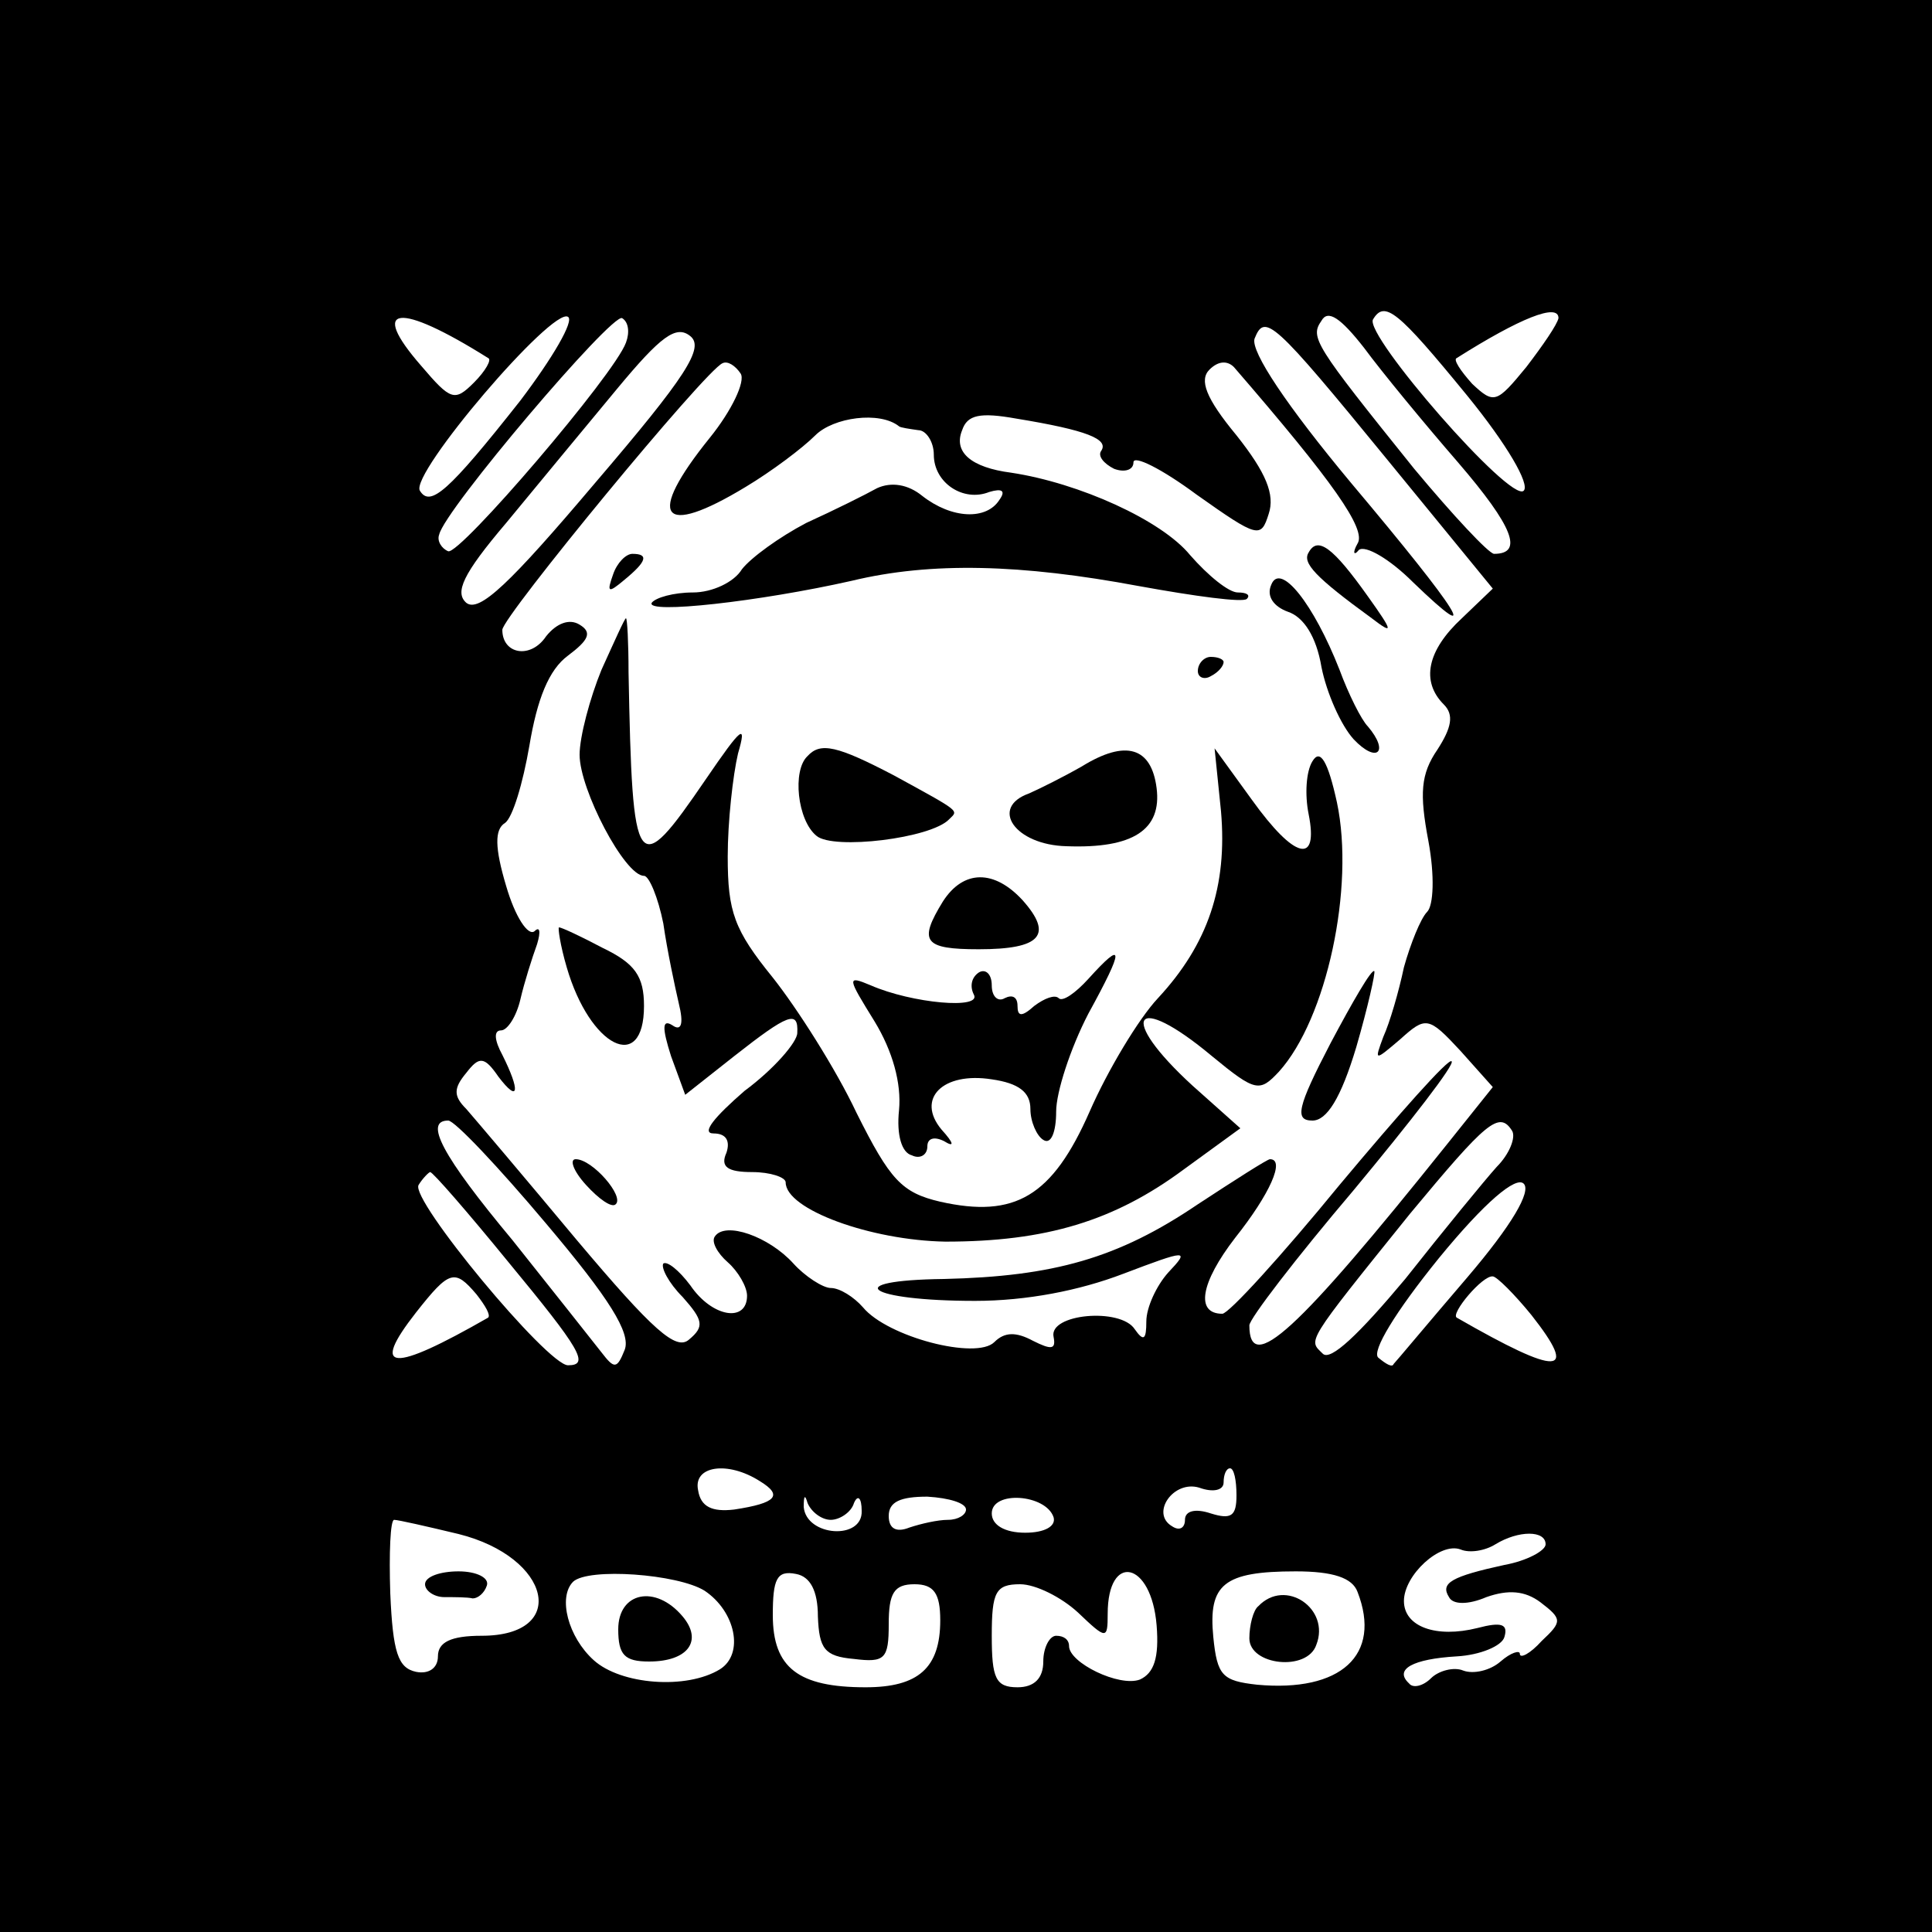<?xml version="1.0" standalone="no"?>
<!DOCTYPE svg PUBLIC "-//W3C//DTD SVG 20010904//EN"
 "http://www.w3.org/TR/2001/REC-SVG-20010904/DTD/svg10.dtd">
<svg version="1.0" xmlns="http://www.w3.org/2000/svg"
 width="150pt" height="150pt" viewBox="0 0 150 150"
 preserveAspectRatio="xMidYMid meet">
<g transform="translate(0,150) scale(0.1,-0.1)"
fill="#000000" stroke="none">
<path d="M0 750 l0 -750 750 0 750 0 0 750 0 750 -750 0 -750 0 0 -750z m379
472 c3 -1 -2 -10 -11 -19 -15 -15 -18 -14 -41 13 -41 47 -18 50 52 6z m25 -33
c-56 -71 -70 -83 -78 -70 -8 13 103 143 115 135 5 -3 -12 -32 -37 -65z m82 45
c-9 -25 -129 -165 -138 -162 -5 2 -9 8 -7 13 4 19 134 172 142 168 5 -3 6 -11
3 -19z m646 -93 c43 -50 51 -71 28 -71 -4 0 -32 30 -62 66 -78 97 -81 102 -72
115 5 9 15 2 33 -21 14 -19 47 -59 73 -89z m7 52 c31 -38 49 -69 44 -74 -10
-10 -124 121 -117 133 9 15 19 7 73 -59z m71 60 c-1 -5 -12 -21 -25 -38 -23
-28 -25 -29 -42 -13 -9 10 -15 19 -12 20 49 31 79 43 79 31z m-748 -128 c-66
-78 -90 -101 -100 -93 -9 8 -3 22 31 62 23 28 62 75 86 104 34 41 46 50 57 41
11 -9 -3 -31 -74 -114z m616 17 l81 -99 -24 -23 c-27 -25 -32 -49 -14 -67 8
-8 6 -18 -5 -35 -13 -19 -14 -34 -7 -71 5 -27 4 -50 -1 -55 -5 -5 -13 -25 -18
-43 -4 -19 -11 -43 -16 -54 -7 -19 -7 -19 13 -2 20 18 22 18 47 -9 l25 -28
-36 -45 c-116 -145 -153 -179 -153 -140 0 5 36 52 81 105 44 53 79 98 76 100
-2 3 -41 -41 -87 -96 -45 -55 -86 -100 -91 -100 -21 0 -17 24 10 59 27 34 39
61 27 61 -2 0 -27 -16 -56 -35 -62 -42 -112 -56 -197 -58 -82 -1 -60 -17 24
-17 40 0 81 8 115 21 50 19 52 19 35 1 -9 -10 -17 -27 -17 -38 0 -14 -2 -16
-9 -6 -11 17 -67 12 -63 -6 2 -10 -2 -10 -16 -3 -13 7 -22 7 -30 -1 -14 -14
-83 4 -102 27 -7 8 -18 15 -25 15 -6 0 -20 9 -29 19 -19 21 -53 33 -61 21 -3
-4 2 -13 10 -20 8 -7 15 -19 15 -26 0 -21 -27 -17 -44 8 -9 12 -18 19 -21 17
-2 -3 4 -15 15 -26 16 -18 17 -23 5 -33 -10 -9 -28 7 -87 77 -40 48 -79 94
-86 102 -10 10 -10 16 0 28 10 13 14 13 25 -3 16 -21 17 -11 3 17 -6 11 -7 19
-1 19 5 0 12 11 15 24 3 13 9 32 13 43 3 10 2 14 -2 10 -5 -4 -15 11 -22 35
-9 30 -9 44 -1 49 6 4 14 31 19 60 6 36 15 59 30 70 16 12 19 18 9 24 -8 5
-18 1 -26 -9 -12 -18 -34 -14 -34 5 0 10 158 202 171 207 4 2 10 -2 14 -8 4
-6 -7 -29 -24 -50 -50 -62 -38 -78 28 -38 20 12 44 30 54 40 14 14 50 19 65 7
1 -1 8 -2 15 -3 6 0 12 -9 12 -19 0 -22 23 -37 43 -29 10 3 13 1 8 -6 -10 -16
-37 -15 -60 3 -11 9 -24 11 -35 6 -9 -5 -33 -17 -55 -27 -21 -11 -43 -27 -50
-36 -6 -10 -23 -18 -38 -18 -15 0 -29 -4 -32 -8 -5 -9 84 1 155 17 62 15 132
13 223 -4 44 -8 81 -13 84 -10 3 3 0 5 -7 5 -7 0 -23 13 -37 29 -22 27 -86 56
-139 64 -31 4 -45 16 -38 33 4 12 14 14 42 9 55 -9 72 -16 66 -25 -3 -4 2 -10
10 -14 8 -3 15 -1 15 5 0 6 22 -5 49 -25 48 -34 50 -34 56 -15 5 15 -2 32 -25
61 -24 29 -29 43 -21 51 7 7 14 7 19 2 77 -89 103 -126 96 -137 -4 -7 -3 -10
1 -5 5 4 24 -7 42 -25 55 -53 37 -24 -48 77 -50 60 -78 102 -75 112 8 20 14
15 104 -95z m-654 -592 c49 -58 66 -85 61 -98 -6 -15 -8 -15 -18 -2 -7 9 -38
48 -69 87 -55 66 -69 93 -50 93 5 0 39 -36 76 -80z m750 72 c3 -5 -2 -18 -12
-28 -9 -10 -41 -49 -71 -87 -36 -43 -58 -64 -64 -58 -11 11 -15 6 68 109 59
71 69 80 79 64z m-780 -101 c57 -69 64 -81 47 -81 -16 0 -123 129 -116 140 3
5 8 10 9 10 2 0 29 -31 60 -69z m745 -13 c-30 -35 -55 -65 -57 -67 -1 -3 -6 0
-12 5 -5 5 13 35 47 77 36 44 60 64 66 58 6 -6 -9 -32 -44 -73z m-769 -13 c7
-9 11 -16 9 -18 -75 -43 -92 -42 -56 4 26 33 30 34 47 14z m819 -16 c37 -47
22 -48 -58 -2 -5 3 20 33 28 32 3 0 17 -14 30 -30z m-599 -129 c18 -11 13 -17
-20 -22 -17 -2 -26 2 -28 15 -4 19 23 23 48 7z m370 -11 c0 -16 -4 -19 -20
-14 -12 4 -20 2 -20 -5 0 -6 -4 -9 -10 -5 -17 10 1 36 21 30 11 -4 19 -2 19 4
0 6 2 11 5 11 3 0 5 -9 5 -21z m-315 -19 c7 0 16 6 18 13 3 7 6 4 6 -6 1 -23
-43 -20 -45 3 0 9 1 10 3 3 3 -7 11 -13 18 -13z m105 8 c0 -4 -6 -8 -14 -8 -8
0 -21 -3 -30 -6 -10 -4 -16 -1 -16 9 0 11 9 15 30 15 17 -1 30 -5 30 -10z m68
-6 c2 -7 -7 -12 -22 -12 -16 0 -26 6 -26 15 0 18 42 15 48 -3z m-462 -13 c72
-18 86 -79 18 -79 -24 0 -34 -5 -34 -16 0 -9 -7 -14 -17 -12 -14 3 -18 15 -20
61 -1 31 0 57 3 57 3 0 25 -5 50 -11z m844 -8 c0 -5 -15 -13 -32 -16 -41 -9
-50 -14 -43 -25 3 -6 15 -6 29 0 17 6 30 5 42 -4 17 -13 17 -15 1 -30 -9 -10
-17 -14 -17 -10 0 3 -7 1 -15 -6 -8 -7 -21 -10 -29 -7 -7 3 -19 0 -25 -6 -6
-6 -14 -8 -17 -4 -12 11 3 19 37 21 18 1 35 8 37 15 3 10 -2 12 -21 7 -32 -8
-57 1 -57 21 0 20 28 46 44 40 7 -3 19 -1 27 4 18 11 39 11 39 0z m-653 -36
c24 -16 31 -49 12 -61 -26 -16 -77 -12 -98 7 -20 18 -28 49 -16 61 12 11 81 6
102 -7z m88 -20 c1 -25 5 -31 28 -33 24 -3 27 0 27 27 0 24 4 31 20 31 15 0
20 -7 20 -28 0 -37 -17 -52 -58 -52 -52 0 -72 15 -72 56 0 28 3 35 18 32 11
-2 17 -13 17 -33z m263 -7 c2 -25 -2 -37 -13 -42 -16 -6 -55 13 -55 26 0 5 -4
8 -10 8 -5 0 -10 -9 -10 -20 0 -13 -7 -20 -20 -20 -17 0 -20 7 -20 40 0 34 3
40 22 40 12 0 32 -10 45 -22 22 -21 23 -21 23 -1 0 48 34 41 38 -9z m156 26
c19 -49 -13 -78 -78 -72 -27 3 -31 7 -34 37 -4 41 8 51 64 51 29 0 44 -5 48
-16z"/>
<path d="M1016 1071 c-5 -8 5 -19 49 -51 17 -13 17 -11 -3 17 -27 38 -39 47
-46 34z"/>
<path d="M476 1054 c-5 -14 -4 -15 9 -4 17 14 19 20 6 20 -5 0 -12 -7 -15 -16z"/>
<path d="M987 1046 c-4 -9 2 -17 13 -21 12 -4 22 -19 26 -43 4 -20 15 -45 25
-56 18 -19 28 -10 11 10 -5 5 -15 25 -22 44 -20 51 -46 84 -53 66z"/>
<path d="M467 980 c-9 -22 -17 -52 -17 -66 0 -27 35 -94 50 -94 4 0 11 -17 15
-37 3 -21 9 -49 12 -62 4 -16 2 -22 -5 -17 -8 5 -8 -2 -1 -24 l11 -30 38 30
c42 33 50 36 49 18 0 -7 -18 -28 -41 -45 -23 -20 -34 -33 -24 -33 10 0 13 -6
10 -15 -5 -11 1 -15 20 -15 14 0 26 -4 26 -8 0 -21 66 -45 124 -46 78 0 131
16 185 56 l44 32 -37 33 c-59 54 -46 74 15 23 34 -28 37 -28 52 -12 37 41 59
143 45 209 -7 32 -13 42 -19 32 -5 -8 -6 -26 -3 -41 8 -40 -11 -35 -44 11
l-29 40 5 -49 c5 -58 -10 -103 -49 -145 -15 -16 -39 -56 -53 -88 -29 -66 -58
-83 -116 -70 -30 7 -39 17 -65 69 -16 34 -46 81 -65 105 -30 37 -35 51 -35 94
0 27 4 63 8 80 7 24 3 21 -25 -20 -54 -79 -57 -75 -60 83 0 23 -1 42 -2 42 -1
0 -9 -18 -19 -40z"/>
<path d="M930 979 c0 -5 5 -7 10 -4 6 3 10 8 10 11 0 2 -4 4 -10 4 -5 0 -10
-5 -10 -11z"/>
<path d="M627 913 c-12 -11 -8 -50 7 -62 13 -11 89 -2 103 13 7 7 10 5 -43 34
-44 23 -57 26 -67 15z"/>
<path d="M840 905 c-14 -8 -32 -17 -41 -21 -31 -11 -11 -40 29 -41 52 -2 74
13 70 45 -4 32 -24 38 -58 17z"/>
<path d="M732 800 c-19 -31 -15 -37 28 -37 48 0 58 11 34 38 -22 24 -46 24
-62 -1z"/>
<path d="M440 749 c18 -62 60 -83 60 -30 0 23 -7 33 -32 45 -17 9 -32 16 -34
16 -1 0 1 -14 6 -31z"/>
<path d="M845 740 c-10 -11 -20 -18 -23 -15 -3 3 -11 0 -19 -6 -10 -9 -13 -8
-13 0 0 7 -4 9 -10 6 -5 -3 -10 1 -10 10 0 9 -5 13 -10 10 -6 -4 -7 -11 -4
-17 7 -12 -48 -7 -80 7 -19 8 -18 6 3 -28 14 -23 21 -48 19 -69 -2 -19 2 -33
10 -35 6 -3 12 0 12 7 0 6 5 8 13 4 8 -5 8 -2 -2 9 -20 24 1 45 39 39 21 -3
30 -10 30 -23 0 -10 5 -21 10 -24 6 -4 10 6 10 22 0 15 11 49 25 76 28 51 28
58 0 27z"/>
<path d="M1033 690 c-26 -50 -28 -60 -14 -60 11 0 22 17 34 57 9 31 15 58 14
59 -2 2 -17 -24 -34 -56z"/>
<path d="M455 580 c10 -11 20 -18 23 -15 7 6 -18 35 -31 35 -5 0 -2 -9 8 -20z"/>
<path d="M330 270 c0 -5 7 -10 15 -10 8 0 18 0 22 -1 4 0 9 4 11 10 2 6 -8 11
-22 11 -14 0 -26 -4 -26 -10z"/>
<path d="M480 235 c0 -20 5 -25 24 -25 30 0 42 16 26 35 -21 25 -50 19 -50
-10z"/>
<path d="M977 253 c-4 -3 -7 -15 -7 -25 0 -21 45 -26 52 -5 11 28 -24 52 -45
30z"/>
</g>
</svg>
